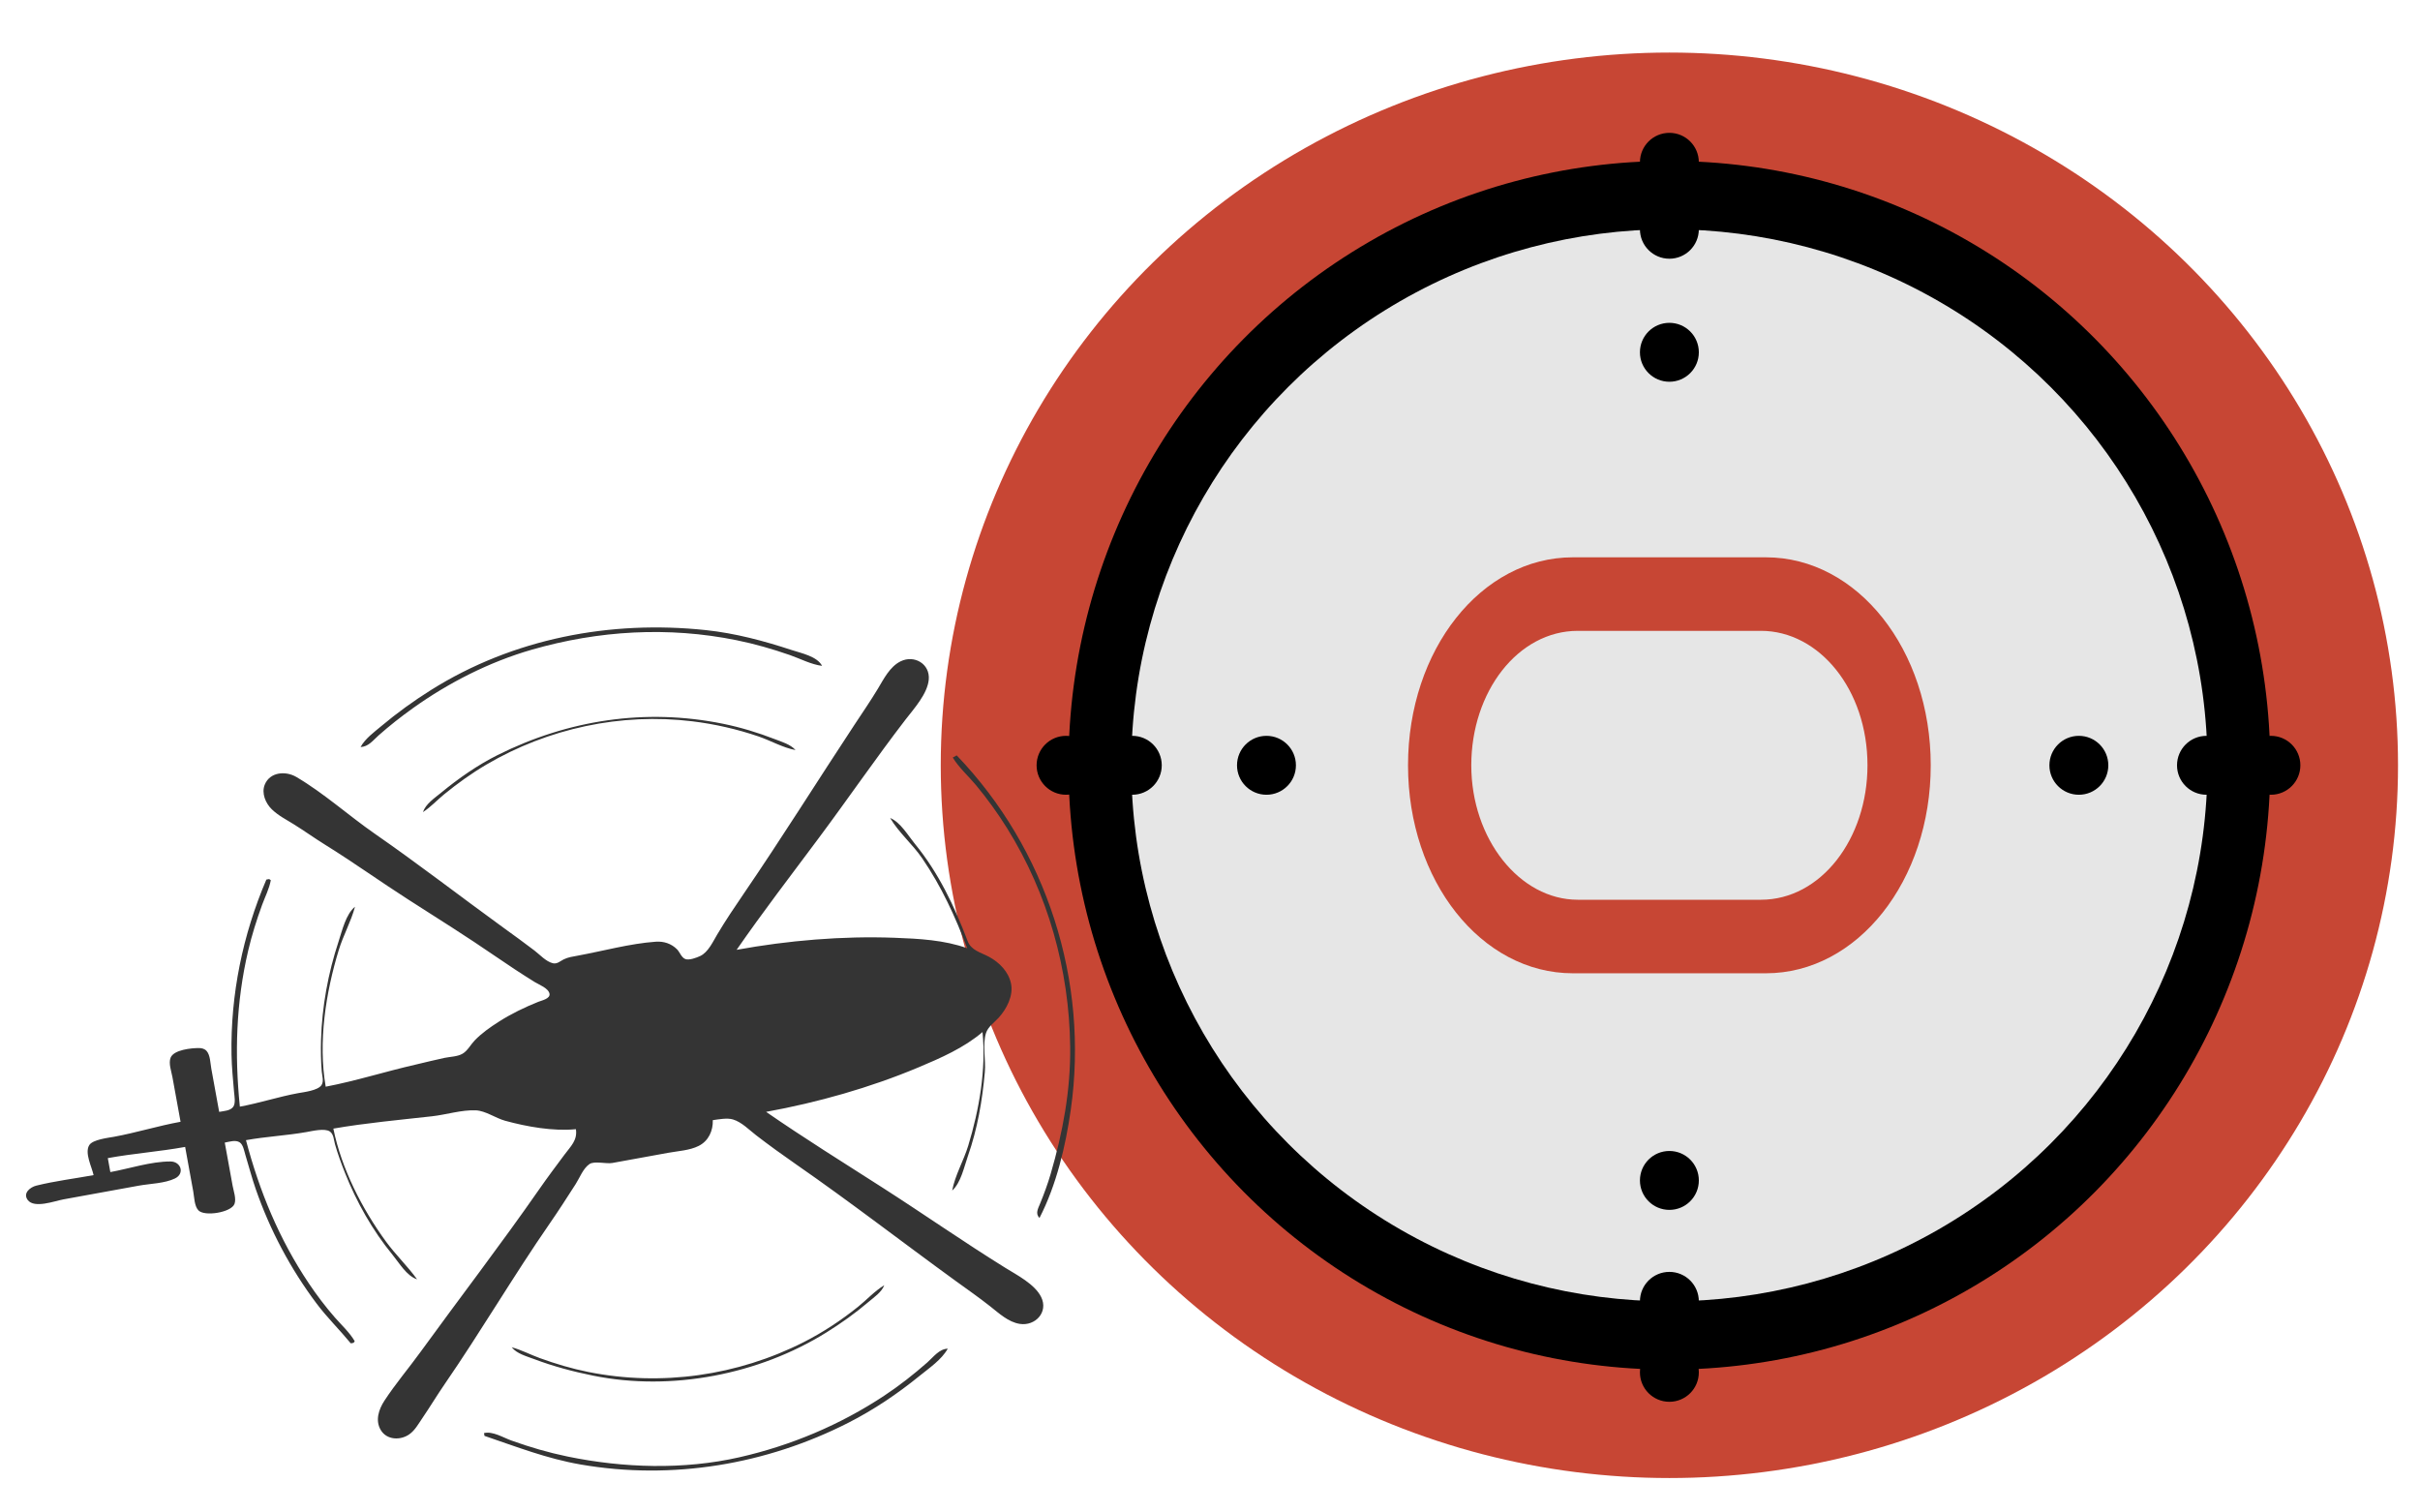 <?xml version="1.0" encoding="UTF-8" standalone="no"?>
<svg
   width="560"
   height="350"
   version="1.1"
   id="svg8154"
   sodipodi:docname="landing zone.svg"
   inkscape:version="1.2.2 (b0a8486, 2022-12-01)"
   inkscape:export-filename="../landing zone.png"
   inkscape:export-xdpi="96"
   inkscape:export-ydpi="96"
   xmlns:inkscape="http://www.inkscape.org/namespaces/inkscape"
   xmlns:sodipodi="http://sodipodi.sourceforge.net/DTD/sodipodi-0.dtd"
   xmlns="http://www.w3.org/2000/svg"
   xmlns:svg="http://www.w3.org/2000/svg">
  <defs
     id="defs8158" />
  <sodipodi:namedview
     id="namedview8156"
     pagecolor="#ffffff"
     bordercolor="#666666"
     borderopacity="1.0"
     inkscape:pageshadow="2"
     inkscape:pageopacity="0.0"
     inkscape:pagecheckerboard="0"
     showgrid="false"
     inkscape:zoom="3.1543915"
     inkscape:cx="246.79879"
     inkscape:cy="165.8006"
     inkscape:window-width="2713"
     inkscape:window-height="1566"
     inkscape:window-x="106"
     inkscape:window-y="25"
     inkscape:window-maximized="0"
     inkscape:current-layer="g294"
     width="1024px"
     inkscape:showpageshadow="2"
     inkscape:deskcolor="#d1d1d1" />
  <g
     inkscape:groupmode="layer"
     id="g294"
     inkscape:label="Helipad"
     style="display:inline">
    <g
       inkscape:groupmode="layer"
       id="g270"
       inkscape:label="Red circle"
       style="display:inline">
      <ellipse
         style="fill:#c74634;fill-opacity:1;stroke:#000000;stroke-width:0;stroke-miterlimit:3;stroke-opacity:0"
         id="path892"
         cx="386.304"
         cy="177.095"
         rx="168.609"
         ry="164.932" />
    </g>
    <g
       inkscape:groupmode="layer"
       id="g274"
       inkscape:label="Black pad"
       style="display:inline">
      <ellipse
         style="display:inline;fill:#000000;fill-opacity:1;stroke:#000000;stroke-width:0;stroke-miterlimit:3;stroke-opacity:0"
         id="path1356"
         cx="386.304"
         cy="177.095"
         rx="139.05"
         ry="139.843" />
    </g>
    <g
       inkscape:groupmode="layer"
       id="g278"
       inkscape:label="Grey circle"
       style="display:inline">
      <ellipse
         style="display:inline;fill:#e6e6e6;fill-opacity:1;stroke:#000000;stroke-width:0;stroke-miterlimit:3;stroke-opacity:0"
         id="path1412"
         cx="386.304"
         cy="177.095"
         rx="124.515"
         ry="124.039" />
    </g>
    <g
       inkscape:groupmode="layer"
       id="g288"
       inkscape:label="Dots"
       style="display:inline;fill:#000000;fill-opacity:1">
      <circle
         style="display:inline;fill:#000000;fill-opacity:1;stroke:#000000;stroke-width:0;stroke-miterlimit:3;stroke-opacity:0"
         id="path1447-0"
         cx="293.067"
         cy="177.095"
         r="6.816" />
      <circle
         style="display:inline;fill:#000000;fill-opacity:1;stroke:#000000;stroke-width:0;stroke-miterlimit:3;stroke-opacity:0"
         id="path1447-4"
         cx="481.059"
         cy="177.095"
         r="6.816" />
      <circle
         style="fill:#000000;fill-opacity:1;stroke:#000000;stroke-width:0;stroke-miterlimit:3;stroke-opacity:0"
         id="path1447"
         cx="386.304"
         cy="81.523"
         r="6.816" />
      <circle
         style="display:inline;fill:#000000;fill-opacity:1;stroke:#000000;stroke-width:0;stroke-miterlimit:3;stroke-opacity:0"
         id="path1447-1"
         cx="386.304"
         cy="273.16"
         r="6.816" />
    </g>
    <g
       inkscape:groupmode="layer"
       id="layer1"
       inkscape:label="cross hatches"
       style="display:inline">
      <circle
         style="display:inline;fill:#000000;fill-opacity:1;stroke:#000000;stroke-width:0;stroke-miterlimit:3;stroke-opacity:0"
         id="path1447-83-4-1"
         cx="246.689"
         cy="177.095"
         r="6.816" />
      <circle
         style="display:inline;fill:#000000;fill-opacity:1;stroke:#000000;stroke-width:0;stroke-miterlimit:3;stroke-opacity:0"
         id="path1447-81"
         cx="386.304"
         cy="53.052"
         r="6.816" />
      <circle
         style="display:inline;fill:#000000;fill-opacity:1;stroke:#000000;stroke-width:0;stroke-miterlimit:3;stroke-opacity:0"
         id="path1447-81-3"
         cx="386.304"
         cy="37.557"
         r="6.816" />
      <circle
         style="display:inline;fill:#000000;fill-opacity:1;stroke:#000000;stroke-width:0;stroke-miterlimit:3;stroke-opacity:0"
         id="path1447-81-3-5"
         cx="386.304"
         cy="317.569"
         r="6.816" />
      <circle
         style="display:inline;fill:#000000;fill-opacity:1;stroke:#000000;stroke-width:0;stroke-miterlimit:3;stroke-opacity:0"
         id="path1447-5"
         cx="386.304"
         cy="301.139"
         r="6.816" />
      <circle
         style="display:inline;fill:#000000;fill-opacity:1;stroke:#000000;stroke-width:0;stroke-miterlimit:3;stroke-opacity:0"
         id="path1447-83"
         cx="510.589"
         cy="177.095"
         r="6.816" />
      <circle
         style="display:inline;fill:#000000;fill-opacity:1;stroke:#000000;stroke-width:0;stroke-miterlimit:3;stroke-opacity:0"
         id="path1447-83-4"
         cx="525.499"
         cy="177.095"
         r="6.816" />
      <circle
         style="display:inline;fill:#000000;fill-opacity:1;stroke:#000000;stroke-width:0;stroke-miterlimit:3;stroke-opacity:0"
         id="path1447-8"
         cx="262.019"
         cy="177.095"
         r="6.816" />
    </g>
    <g
       inkscape:groupmode="layer"
       id="g292"
       inkscape:label="O">
      <path
         style="fill:#c74634;stroke-width:4.327"
         inkscape:connector-curvature="0"
         d="m 363.961,225.223 c -21.187,0 -38.136,-21.39 -38.136,-48.128 0,-26.738 16.95,-48.128 38.136,-48.128 h 44.685 c 21.187,0 38.136,21.39 38.136,48.128 0,26.738 -16.95,48.128 -38.136,48.128 h -44.685 m 43.53,-17.015 c 13.868,0 24.654,-14.098 24.654,-31.113 0,-17.501 -11.171,-31.113 -24.654,-31.113 H 365.117 c -13.868,0 -24.654,14.098 -24.654,31.113 0,17.015 11.171,31.113 24.654,31.113 h 42.374"
         id="path290" />
    </g>
  </g>
  <g
     inkscape:groupmode="layer"
     id="layer7"
     inkscape:label="chopper"
     style="display:inline">
    <path
       style="fill:#343434;stroke:none;stroke-width:0.329"
       d="m 219.319,312.095 c -1.978,0.037 -3.344,1.959 -4.76,3.204 -3.136,2.758 -6.471,5.375 -9.957,7.681 -10.199,6.747 -21.568,11.528 -33.477,14.238 -12.904,2.937 -26.869,2.497 -39.771,-0.162 -4.434,-0.914 -8.775,-2.18 -13.033,-3.714 -1.909,-0.688 -4.306,-2.208 -6.323,-1.713 l 0.118,0.647 c 7.4,2.518 14.485,5.277 22.245,6.62 21.147,3.66 42.965,0.029 62.023,-9.696 5.855,-2.988 11.306,-6.665 16.401,-10.805 2.249,-1.827 5.103,-3.745 6.534,-6.301 m -42.036,-54.8 c 11.907,-2.168 24.02,-5.58 35.2,-10.273 5.152,-2.162 10.587,-4.532 14.873,-8.192 0.874,8.652 -0.791,18.067 -3.311,26.318 -1.053,3.449 -3.057,6.838 -3.706,10.36 2.014,-1.786 2.773,-5.522 3.645,-8.011 2.205,-6.292 3.326,-12.789 3.912,-19.414 0.246,-2.792 -0.579,-6.384 0.273,-9.036 0.465,-1.445 1.937,-2.451 2.924,-3.535 1.835,-2.017 3.445,-5.078 2.86,-7.902 -0.569,-2.744 -2.7,-4.91 -5.093,-6.197 -1.906,-1.025 -4.122,-1.454 -4.957,-3.663 -3.046,-8.054 -6.715,-15.777 -12.206,-22.491 -1.594,-1.949 -3.33,-4.991 -5.716,-5.973 1.985,3.379 5.196,6.074 7.423,9.336 4.497,6.587 7.595,13.399 10.421,20.813 -5.301,-1.915 -11.222,-2.218 -16.806,-2.426 -12.114,-0.453 -24.658,0.624 -36.562,2.789 6.081,-8.781 12.619,-17.303 19.004,-25.865 6.764,-9.071 13.166,-18.418 20.062,-27.39 1.95,-2.537 5.095,-5.97 5.394,-9.274 0.331,-3.658 -3.374,-5.784 -6.516,-4.228 -2.512,1.244 -3.896,4.08 -5.28,6.375 -1.701,2.82 -3.601,5.583 -5.414,8.333 -8.567,12.991 -16.827,26.211 -25.605,39.059 -2.104,3.08 -4.249,6.261 -6.151,9.469 -0.978,1.649 -2.095,4.099 -3.916,4.95 -0.828,0.387 -2.544,1.044 -3.44,0.709 -0.914,-0.343 -1.283,-1.606 -1.941,-2.266 -1.319,-1.323 -3.067,-1.882 -4.906,-1.751 -6.012,0.43 -12.181,2.157 -18.113,3.239 -1.084,0.198 -2.188,0.352 -3.186,0.847 -0.81,0.401 -1.535,1.132 -2.508,0.899 -1.593,-0.383 -3.005,-1.97 -4.265,-2.938 -2.378,-1.828 -4.849,-3.594 -7.276,-5.355 -9.895,-7.18 -19.6,-14.69 -29.644,-21.655 -6.107,-4.235 -11.776,-9.383 -18.187,-13.159 -2.448,-1.442 -6.112,-1.183 -7.308,1.784 -0.8,1.985 0.196,4.3 1.632,5.7 1.479,1.441 3.357,2.393 5.094,3.471 2.436,1.512 4.764,3.188 7.201,4.701 6.561,4.072 12.852,8.588 19.354,12.755 6.716,4.304 13.508,8.549 20.08,13.073 2.969,2.044 6.039,4.067 9.102,5.968 0.99,0.615 3.194,1.414 3.432,2.722 0.208,1.144 -1.851,1.56 -2.598,1.86 -3.145,1.262 -6.322,2.795 -9.177,4.628 -1.978,1.27 -3.923,2.62 -5.558,4.326 -0.93,0.97 -1.607,2.354 -2.785,3.049 -1.175,0.692 -2.853,0.692 -4.166,0.965 -2.24,0.465 -4.489,1.057 -6.728,1.567 -6.933,1.578 -13.794,3.774 -20.779,5.105 -1.782,-10.275 0.005,-21.749 3.016,-31.608 1.043,-3.415 2.844,-6.602 3.764,-10.036 -2.109,1.708 -2.975,5.524 -3.803,8.039 -2.436,7.399 -3.824,14.986 -4.059,22.781 -0.072,2.403 -0.031,4.921 0.166,7.317 0.08,0.979 0.539,2.255 -0.065,3.15 -0.849,1.256 -4.032,1.601 -5.426,1.857 -4.532,0.832 -8.926,2.293 -13.459,3.118 -1.238,-12.181 -0.882,-24.121 1.923,-36.084 0.839,-3.58 1.963,-7.155 3.225,-10.606 0.692,-1.892 1.648,-3.724 2.013,-5.71 l -0.382,-0.264 -0.646,0.118 c -5.476,12.791 -8.312,26.618 -8.065,40.542 0.051,2.878 0.345,5.715 0.585,8.577 0.081,0.967 0.414,2.618 -0.183,3.459 -0.665,0.937 -2.23,0.987 -3.258,1.175 l -1.824,-10.021 c -0.221,-1.214 -0.226,-3.107 -1.084,-4.068 -0.464,-0.52 -1.114,-0.675 -1.785,-0.677 -1.732,-0.006 -5.807,0.39 -6.546,2.232 -0.517,1.289 0.185,3.178 0.422,4.484 l 1.883,10.344 c -5.191,0.945 -10.22,2.519 -15.399,3.471 -1.404,0.257 -4.887,0.639 -5.711,1.909 -1.169,1.801 0.604,5.113 0.982,6.967 -4.391,0.799 -8.919,1.354 -13.251,2.427 -1.412,0.349 -3.166,1.737 -1.993,3.317 1.511,2.037 6.212,0.242 8.251,-0.13 l 17.456,-3.177 c 2.577,-0.469 6.015,-0.514 8.374,-1.669 2.321,-1.136 1.38,-3.924 -1.046,-3.93 -4.491,-0.012 -9.491,1.651 -13.912,2.456 l -0.588,-3.233 c 5.946,-1.082 11.951,-1.507 17.897,-2.59 l 1.883,10.344 c 0.234,1.288 0.239,3.329 1.182,4.329 1.419,1.505 7.593,0.489 8.347,-1.464 0.464,-1.201 -0.198,-2.975 -0.419,-4.189 l -1.824,-10.021 c 1.029,-0.187 2.511,-0.691 3.463,-0.049 0.806,0.544 1.026,1.985 1.294,2.856 0.812,2.644 1.485,5.287 2.396,7.913 3.292,9.491 8.036,18.45 14.071,26.494 2.445,3.258 5.359,6.106 7.937,9.242 l 0.646,-0.118 0.264,-0.382 c -1.203,-2.049 -3.05,-3.721 -4.609,-5.506 -2.166,-2.48 -4.209,-5.182 -6.042,-7.917 -6.853,-10.226 -11.376,-21.24 -14.514,-33.092 4.642,-0.845 9.369,-1.06 14.018,-1.883 1.322,-0.234 4.242,-0.942 5.409,-0.115 0.88,0.624 0.903,1.981 1.171,2.925 0.635,2.235 1.439,4.436 2.296,6.595 2.693,6.792 6.398,13.379 11.042,19.03 1.566,1.905 3.24,4.847 5.657,5.65 -2.183,-3.046 -4.956,-5.67 -7.177,-8.713 -5.555,-7.607 -10.308,-16.884 -12.196,-26.167 7.519,-1.304 15.274,-2.004 22.858,-2.855 3.245,-0.364 6.848,-1.511 10.103,-1.374 2.245,0.095 4.595,1.809 6.784,2.41 5.05,1.386 11.145,2.473 16.386,1.955 0.38,2.553 -1.172,3.921 -2.609,5.848 -1.981,2.656 -3.99,5.336 -5.881,8.054 -8.883,12.771 -18.394,25.135 -27.531,37.727 -2.719,3.747 -5.768,7.332 -8.298,11.209 -1.307,2.002 -2.178,4.594 -0.812,6.825 1.396,2.279 4.514,2.385 6.554,0.96 1.323,-0.924 2.115,-2.397 3.006,-3.702 1.792,-2.625 3.425,-5.348 5.225,-7.963 8.389,-12.185 15.881,-24.985 24.296,-37.151 2.061,-2.98 4.038,-6.055 5.994,-9.106 0.928,-1.449 1.728,-3.636 3.195,-4.63 1.15,-0.78 3.833,0.004 5.297,-0.255 4.314,-0.763 8.62,-1.569 12.93,-2.353 2.281,-0.415 4.965,-0.543 7.056,-1.599 2.275,-1.149 3.333,-3.505 3.257,-5.956 1.375,-0.19 3.3,-0.562 4.645,-0.168 2.022,0.592 3.77,2.428 5.403,3.683 2.981,2.291 6.085,4.537 9.174,6.679 12.528,8.685 24.624,18.049 36.963,27.002 2.666,1.934 5.418,3.851 8.003,5.89 2.022,1.595 4.207,3.651 6.846,4.061 3.589,0.558 6.663,-2.727 4.951,-6.208 -1.469,-2.989 -5.585,-5.083 -8.317,-6.778 -9.615,-5.967 -18.9,-12.459 -28.427,-18.564 -8.992,-5.762 -18.114,-11.435 -26.899,-17.509 m 27.339,40.109 c -2.225,1.339 -4.071,3.388 -6.1,5.015 -3.874,3.107 -8.11,5.908 -12.542,8.157 -15.32,7.775 -32.963,10.278 -49.84,6.907 -3.84,-0.767 -7.597,-1.887 -11.274,-3.227 -2.168,-0.79 -4.237,-1.896 -6.465,-2.493 1.225,1.513 3.392,2.059 5.173,2.732 4.467,1.688 9.049,2.902 13.725,3.847 18.1,3.657 38.318,-0.271 53.948,-10.021 3.431,-2.14 6.658,-4.433 9.736,-7.057 1.309,-1.116 3.008,-2.227 3.639,-3.86 m 35.909,-15.553 c 3.927,-7.632 6.038,-16.576 7.244,-25.03 4.253,-29.804 -5.544,-60.288 -26.397,-82.026 l -0.911,0.5 c 1.4,2.323 3.618,4.28 5.36,6.372 2.627,3.155 5.074,6.552 7.244,10.036 9.426,15.136 14.34,32.659 14.567,50.449 0.129,10.104 -1.706,19.89 -4.531,29.546 -0.675,2.307 -1.511,4.56 -2.418,6.785 -0.501,1.228 -1.166,2.319 -0.158,3.368 m -56.446,-108.283 c -1.179,-1.33 -3.168,-1.896 -4.802,-2.529 -3.91,-1.515 -7.896,-2.728 -12.003,-3.563 -17.923,-3.642 -35.822,-0.906 -52.117,7.236 -4.663,2.33 -9.087,5.423 -13.105,8.731 -1.508,1.242 -3.562,2.588 -4.193,4.483 1.79,-1.156 3.27,-2.787 4.925,-4.134 3.1,-2.524 6.318,-4.843 9.77,-6.872 14.251,-8.378 31.176,-12.012 47.605,-10.01 5.197,0.633 10.376,1.809 15.332,3.5 2.839,0.968 5.648,2.616 8.59,3.158 m 6.138,-19.485 c -1.143,-2.204 -4.787,-2.924 -7.011,-3.656 -6.466,-2.129 -13.087,-3.896 -19.876,-4.616 -22.127,-2.346 -44.611,1.934 -63.603,13.856 -4.013,2.519 -7.875,5.308 -11.504,8.356 -1.721,1.445 -3.688,2.849 -4.798,4.831 1.813,-0.034 2.89,-1.554 4.185,-2.697 2.513,-2.22 5.153,-4.299 7.879,-6.251 8.265,-5.917 17.801,-10.763 27.586,-13.575 15.443,-4.437 31.534,-5.398 47.36,-2.182 4.191,0.852 8.277,2.022 12.313,3.428 2.437,0.849 4.903,2.18 7.47,2.506"
       id="path10760"
       sodipodi:nodetypes="cccscccccsccccccccccsccccccccccccsccsscsccccccccccscccccscccccccscccscccsccccssccsscssccccsssscscccssssccccsccccccccscccccccsccccscscscccssccsccccscccccccsccccccccccccscsscccccsccccccccccsccccccc"
       inkscape:transform-center-x="18.023518"
       inkscape:transform-center-y="-3.395061"
       sodipodi:insensitive="true" />
  </g>
</svg>
